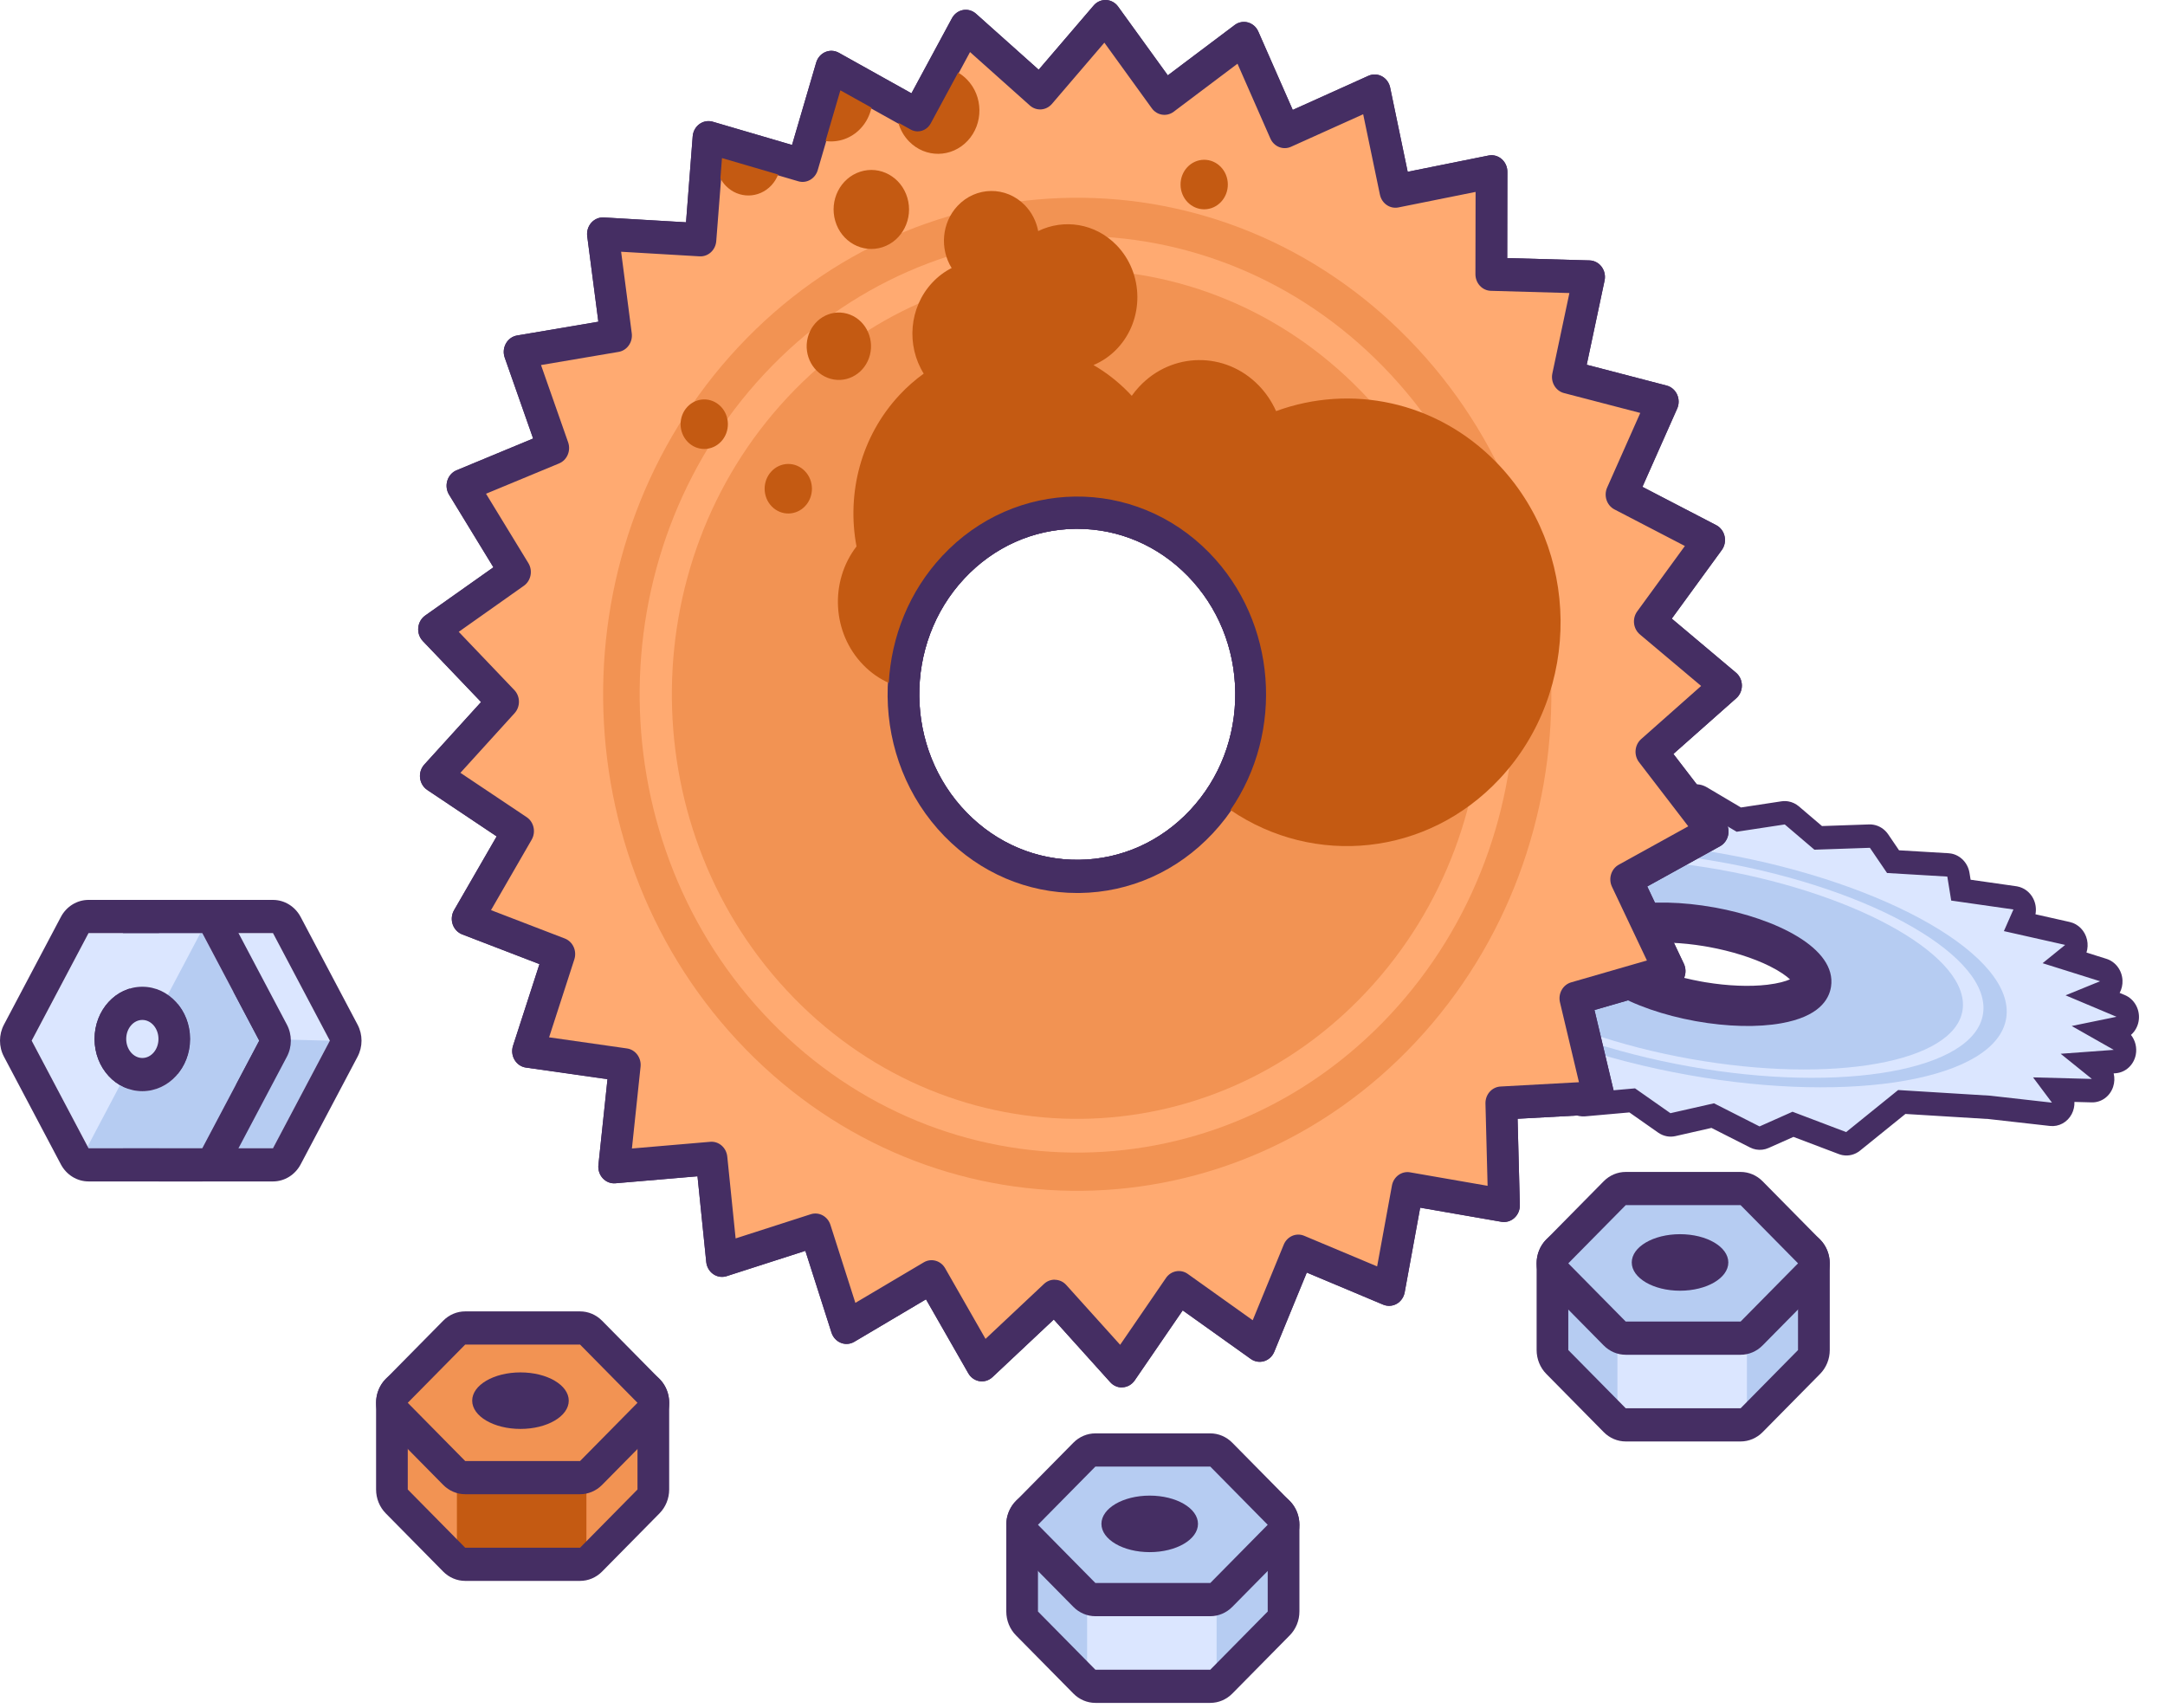 <svg width="213" height="168" viewBox="0 0 213 168" fill="none" xmlns="http://www.w3.org/2000/svg">
<path d="M126.169 87.825C126.097 88.332 126.356 88.831 126.801 89.046L128.699 89.972L127.628 90.286C127.166 90.421 126.844 90.857 126.833 91.36C126.822 91.863 127.125 92.32 127.58 92.485L130.579 93.578L129.944 93.937C129.548 94.162 129.325 94.62 129.383 95.092C129.441 95.563 129.769 95.95 130.208 96.069L134.374 97.186L133.915 97.755C133.662 98.071 133.59 98.504 133.727 98.894C133.865 99.284 134.188 99.568 134.577 99.639L139.642 100.568L139.499 101.724C139.46 102.036 139.545 102.351 139.732 102.598C139.902 102.822 140.143 102.97 140.409 103.019C140.437 103.024 140.464 103.028 140.492 103.029L145.911 103.581L146.689 105.397C146.842 105.755 147.153 106.003 147.511 106.068C147.568 106.078 147.627 106.085 147.685 106.085L152.953 106.159L154.948 108.309C155.113 108.486 155.327 108.604 155.554 108.645C155.647 108.662 155.741 108.666 155.836 108.658L160.576 108.235L163.733 110.451C163.864 110.542 164.009 110.603 164.16 110.631C164.299 110.656 164.442 110.654 164.582 110.621L168.497 109.733L172.637 111.834C172.731 111.882 172.83 111.915 172.93 111.933C173.136 111.971 173.351 111.947 173.547 111.859L176.394 110.59L181.263 112.435C181.323 112.459 181.387 112.475 181.45 112.487C181.75 112.541 182.06 112.464 182.304 112.268L187.098 108.393L195.717 108.921L201.773 109.604C202.213 109.654 202.635 109.423 202.845 109.019C203.056 108.615 203.017 108.115 202.743 107.751L202.319 107.185L205.788 107.279C206.262 107.292 206.69 106.981 206.845 106.513C207 106.042 206.85 105.521 206.472 105.215L205.696 104.59L208.044 104.417C208.53 104.38 208.934 104.014 209.034 103.512C209.133 103.011 208.906 102.499 208.474 102.253L207.031 101.434L208.45 101.143C208.928 101.046 209.283 100.629 209.324 100.12C209.367 99.612 209.084 99.133 208.632 98.942L206.208 97.92L207.019 97.589C207.455 97.41 207.733 96.96 207.711 96.468C207.689 95.976 207.371 95.551 206.919 95.408L203.327 94.279L203.855 93.851C204.192 93.576 204.345 93.12 204.248 92.684C204.15 92.245 203.818 91.905 203.4 91.811L198.729 90.761L199.09 89.946C199.235 89.615 199.222 89.226 199.053 88.905C198.89 88.595 198.601 88.38 198.271 88.319C198.257 88.317 198.245 88.315 198.231 88.312L192.917 87.552L192.67 86.036C192.59 85.547 192.223 85.167 191.766 85.084C191.723 85.076 191.681 85.07 191.638 85.069L186.24 84.749L184.861 82.725C184.69 82.473 184.432 82.307 184.148 82.255C184.074 82.241 184 82.236 183.923 82.237L178.877 82.411L176.284 80.203C176.134 80.075 175.958 79.993 175.775 79.96C175.662 79.939 175.545 79.938 175.428 79.955L171.066 80.619L167.389 78.442C167.277 78.376 167.158 78.332 167.035 78.31C166.866 78.279 166.692 78.291 166.527 78.343L163.118 79.438L158.578 77.451C158.501 77.417 158.422 77.392 158.342 77.377C158.086 77.331 157.821 77.38 157.596 77.521L155.352 78.918L150.238 77.245C150.191 77.23 150.145 77.217 150.099 77.208C149.694 77.135 149.278 77.304 149.032 77.656L148.038 79.073L142.744 77.822C142.726 77.819 142.708 77.815 142.69 77.812C142.39 77.757 142.081 77.835 141.84 78.028C141.584 78.232 141.427 78.544 141.412 78.884L141.366 79.911L136.434 79.151C136.026 79.087 135.622 79.269 135.384 79.621C135.147 79.972 135.119 80.434 135.31 80.817L135.626 81.452L131.594 81.167C131.133 81.135 130.705 81.406 130.521 81.85C130.338 82.291 130.438 82.811 130.772 83.147L131.339 83.717L128.442 83.778C127.958 83.787 127.541 84.13 127.412 84.618C127.285 85.107 127.479 85.628 127.887 85.902L128.953 86.615L127.106 86.863C126.621 86.929 126.238 87.321 126.166 87.829L126.169 87.825ZM167.826 91.937C167.982 91.963 168.139 91.99 168.292 92.018C173.13 92.901 176.515 94.743 177.358 96.107C177.45 96.256 177.551 96.468 177.512 96.625C177.29 97.535 173.602 98.762 167.633 97.769C167.478 97.743 167.323 97.717 167.168 97.689C162.329 96.805 158.945 94.964 158.1 93.599C158.008 93.45 157.906 93.238 157.946 93.081C158.168 92.171 161.856 90.945 167.824 91.937L167.826 91.937Z" fill="#DBE6FF"/>
<path d="M166.991 98.823C167.15 98.852 167.311 98.881 167.473 98.906C173.177 99.855 178.075 98.979 178.578 96.921C179.12 94.706 174.532 91.99 168.471 90.883C168.312 90.854 168.151 90.825 167.987 90.799C162.283 89.851 157.385 90.726 156.882 92.786C156.34 95.001 160.928 97.718 166.99 98.825L166.991 98.823ZM161.577 92.832C163.318 92.625 165.48 92.712 167.664 93.074C167.815 93.099 167.964 93.124 168.113 93.152C170.352 93.561 172.481 94.231 174.108 95.04C175.138 95.554 175.759 96.014 176.104 96.337C175.687 96.522 174.978 96.737 173.886 96.867C172.145 97.074 169.983 96.987 167.797 96.625C167.648 96.6 167.497 96.575 167.348 96.547C165.109 96.139 162.98 95.468 161.353 94.659C160.323 94.145 159.702 93.685 159.358 93.362C159.774 93.177 160.483 92.962 161.575 92.832L161.577 92.832Z" fill="#452E63"/>
<path d="M125.08 87.647C124.948 88.595 125.389 89.528 126.174 89.999C125.906 90.373 125.746 90.831 125.735 91.324C125.713 92.331 126.317 93.241 127.227 93.575L128.456 94.022C128.302 94.393 128.242 94.812 128.296 95.234C128.414 96.177 129.07 96.952 129.949 97.189L132.634 97.909C132.524 98.357 132.541 98.837 132.7 99.287C132.975 100.066 133.623 100.634 134.401 100.778L138.42 101.516L138.411 101.569C138.336 102.19 138.503 102.822 138.88 103.314C139.219 103.76 139.702 104.06 140.236 104.158C140.29 104.168 140.344 104.178 140.402 104.182L145.18 104.668L145.694 105.866C146 106.579 146.621 107.076 147.34 107.208C147.455 107.229 147.571 107.241 147.689 107.241L152.5 107.31L154.175 109.115C154.504 109.47 154.931 109.704 155.386 109.787C155.572 109.821 155.761 109.83 155.95 109.814L160.305 109.428L163.139 111.416C163.401 111.598 163.69 111.72 163.992 111.775C164.27 111.826 164.554 111.822 164.834 111.758L168.379 110.952L172.176 112.877C172.364 112.972 172.561 113.039 172.76 113.075C173.173 113.15 173.601 113.101 173.993 112.927L176.446 111.835L180.909 113.526C181.032 113.573 181.155 113.608 181.281 113.631C181.881 113.741 182.503 113.585 182.991 113.191L187.462 109.578L195.646 110.079L201.676 110.759C202.553 110.859 203.398 110.399 203.822 109.591C204.018 109.217 204.106 108.804 204.089 108.395L205.783 108.44C206.734 108.466 207.587 107.848 207.897 106.909C208.04 106.475 208.054 106.015 207.95 105.589L208.143 105.574C209.117 105.502 209.923 104.765 210.123 103.764C210.263 103.057 210.077 102.337 209.651 101.804C210.09 101.424 210.381 100.866 210.432 100.24C210.516 99.222 209.953 98.265 209.046 97.882L208.54 97.671C208.737 97.303 208.839 96.879 208.818 96.435C208.773 95.451 208.136 94.6 207.236 94.318L205.275 93.702C205.401 93.304 205.424 92.87 205.33 92.445C205.135 91.568 204.472 90.887 203.632 90.697L200.257 89.937C200.357 89.409 200.279 88.85 200.024 88.366C199.698 87.744 199.121 87.316 198.461 87.195C198.435 87.191 198.406 87.185 198.38 87.18L193.875 86.538L193.766 85.865C193.607 84.886 192.873 84.129 191.957 83.962C191.873 83.947 191.789 83.936 191.703 83.931L186.835 83.643L185.766 82.072C185.422 81.569 184.908 81.235 184.338 81.131C184.191 81.104 184.04 81.091 183.887 81.098L179.253 81.258L176.982 79.323C176.684 79.069 176.331 78.903 175.963 78.836C175.735 78.794 175.502 78.79 175.271 78.824L171.281 79.43L167.933 77.448C167.71 77.316 167.471 77.226 167.224 77.181C166.885 77.119 166.536 77.14 166.204 77.247L163.176 78.221L159.002 76.394C158.849 76.326 158.689 76.278 158.528 76.248C158.019 76.155 157.487 76.254 157.035 76.533L155.209 77.668L150.563 76.147C150.47 76.117 150.376 76.094 150.282 76.076C149.47 75.928 148.642 76.267 148.148 76.971L147.576 77.786L142.981 76.7C142.945 76.693 142.909 76.684 142.875 76.678C142.275 76.569 141.66 76.723 141.177 77.11C140.724 77.472 140.427 78.003 140.342 78.591L136.591 78.014C135.776 77.889 134.965 78.251 134.491 78.954C134.242 79.325 134.108 79.756 134.093 80.194L131.665 80.021C130.743 79.955 129.887 80.501 129.52 81.384C129.356 81.778 129.306 82.2 129.357 82.609L128.416 82.627C127.448 82.648 126.613 83.329 126.358 84.306C126.221 84.829 126.268 85.374 126.468 85.849C125.741 86.137 125.201 86.817 125.084 87.652L125.08 87.647ZM132.101 87.354L128.476 84.929L134.012 84.814L131.531 82.318L137.502 82.74L136.283 80.29L142.409 81.233L142.509 78.945L148.502 80.363L149.916 78.344L155.498 80.17L158.16 78.513L163.068 80.663L166.854 79.448L170.858 81.819L175.591 81.1L178.507 83.584L183.966 83.397L185.654 85.876L191.583 86.228L191.967 88.588L198.088 89.463L197.15 91.593L203.177 92.95L200.958 94.749L206.611 96.525L203.217 97.909L208.23 100.02L203.82 100.926L207.959 103.274L202.736 103.658L205.807 106.134L200.019 105.98L201.88 108.467L195.797 107.781L186.746 107.226L181.629 111.361L176.354 109.361L173.11 110.805L168.628 108.531L164.342 109.503L160.86 107.061L155.734 107.517L153.419 105.021L147.692 104.938L146.649 102.505L140.588 101.888L140.867 99.631L134.757 98.509L136.345 96.534L130.47 94.959L133.294 93.357L127.929 91.401L131.854 90.248L127.251 88.004L132.095 87.355L132.101 87.354Z" fill="#452E63"/>
<path d="M166.055 105.74C182.43 108.661 196.456 106.153 197.38 100.138C198.306 94.125 185.779 86.884 169.404 83.963C153.028 81.042 139.002 83.55 138.079 89.563C137.153 95.576 149.679 102.817 166.055 105.738L166.055 105.74ZM168.371 90.694C174.626 91.81 179.41 94.575 179.056 96.872C178.701 99.17 173.345 100.126 167.091 99.013C160.836 97.896 156.052 95.131 156.406 92.834C156.76 90.537 162.117 89.58 168.371 90.694Z" fill="#B6CCF2"/>
<path d="M166.185 104.9C181.299 107.595 194.244 105.28 195.097 99.731C195.95 94.18 184.392 87.497 169.277 84.802C154.163 82.107 141.218 84.422 140.365 89.971C139.512 95.522 151.07 102.205 166.185 104.9ZM168.322 91.011C174.094 92.042 178.51 94.594 178.184 96.714C177.857 98.835 172.912 99.719 167.14 98.689C161.368 97.659 156.951 95.106 157.277 92.986C157.603 90.865 162.548 89.981 168.32 91.011L168.322 91.011Z" fill="#DBE6FF"/>
<path d="M166.298 104.162C180.3 106.658 192.292 104.514 193.082 99.372C193.873 94.231 183.165 88.039 169.163 85.543C155.16 83.047 143.168 85.191 142.378 90.332C141.587 95.474 152.295 101.665 166.298 104.162ZM168.278 91.296C173.625 92.249 177.716 94.614 177.414 96.578C177.112 98.543 172.532 99.361 167.182 98.408C161.835 97.456 157.745 95.091 158.046 93.126C158.348 91.162 162.928 90.343 168.278 91.296Z" fill="#B6CCF2"/>
<path d="M168.722 89.272C174.659 90.356 180.73 93.244 180.142 97.064C179.945 98.339 178.94 99.999 175.261 100.656C172.922 101.075 169.942 101.004 166.868 100.456C166.826 100.448 166.783 100.44 166.739 100.432C160.802 99.348 154.73 96.461 155.318 92.64C155.911 88.79 162.615 88.185 168.592 89.251C168.635 89.258 168.677 89.266 168.721 89.274L168.722 89.272ZM177.056 96.514C176.84 95.765 173.956 93.538 168.222 92.491C168.18 92.483 168.139 92.476 168.097 92.468C162.279 91.43 158.835 92.551 158.405 93.188C158.621 93.937 161.505 96.164 167.239 97.211C167.281 97.219 167.322 97.226 167.364 97.234C173.182 98.273 176.626 97.151 177.056 96.514Z" fill="#452E63"/>
<path d="M71.033 123.971L80.231 121.014L83.286 130.568L91.661 125.609L96.605 134.253L103.765 127.523L110.367 134.852L115.979 126.668L123.932 132.339L127.732 123.084L136.663 126.83L138.474 116.936L147.966 118.584L147.705 108.512L157.313 107.986L154.989 98.209L164.265 95.532L159.989 86.507L168.499 81.805L162.47 73.952L169.816 67.445L162.317 61.134L168.153 53.126L159.533 48.65L163.591 39.514L154.254 37.085L156.341 27.25L146.723 26.979L146.741 16.904L137.292 18.803L135.241 8.96L126.403 12.942L122.38 3.789L114.566 9.668L108.758 1.636L102.333 9.135L95.012 2.598L90.278 11.368L81.787 6.631L78.965 16.263L69.699 13.549L68.919 23.591L59.313 23.027L60.614 33.009L51.115 34.62L54.434 44.076L45.489 47.786L50.672 56.274L42.697 61.911L49.502 69.034L42.871 76.335L50.978 81.76L46.002 90.382L55.034 93.855L51.944 103.397L61.477 104.755L60.417 114.769L70.008 113.95L71.029 123.969L71.033 123.971ZM94.02 81.103C87.266 74.186 87.148 62.843 93.754 55.773C100.361 48.701 111.192 48.577 117.944 55.495C124.698 62.413 124.816 73.754 118.209 80.826C111.603 87.897 100.771 88.021 94.02 81.103Z" fill="#FFAA71"/>
<path d="M110.368 136.481C109.941 136.481 109.53 136.297 109.234 135.97L103.675 129.8L97.645 135.465C97.298 135.79 96.832 135.938 96.37 135.865C95.911 135.792 95.505 135.508 95.266 135.091L91.102 127.814L84.05 131.99C83.645 132.23 83.157 132.268 82.725 132.093C82.29 131.917 81.953 131.55 81.805 131.088L79.234 123.043L71.49 125.534C71.045 125.677 70.563 125.605 70.175 125.335C69.787 125.068 69.534 124.632 69.483 124.146L68.623 115.71L60.548 116.399C60.087 116.439 59.629 116.26 59.305 115.909C58.98 115.56 58.823 115.077 58.874 114.592L59.766 106.16L51.738 105.016C51.277 104.949 50.868 104.671 50.623 104.256C50.378 103.841 50.323 103.335 50.472 102.873L53.074 94.838L45.469 91.913C45.032 91.744 44.691 91.381 44.535 90.921C44.382 90.461 44.431 89.952 44.672 89.535L48.863 82.275L42.036 77.707C41.644 77.444 41.384 77.012 41.327 76.529C41.27 76.046 41.425 75.56 41.746 75.207L47.329 69.059L41.599 63.061C41.27 62.717 41.105 62.235 41.15 61.75C41.194 61.264 41.444 60.826 41.83 60.552L48.544 55.805L44.18 48.658C43.929 48.248 43.868 47.741 44.011 47.277C44.154 46.813 44.486 46.441 44.919 46.261L52.451 43.137L49.655 35.175C49.494 34.718 49.537 34.209 49.774 33.789C50.009 33.368 50.411 33.079 50.87 33.002L58.868 31.647L57.773 23.24C57.71 22.757 57.857 22.27 58.173 21.912C58.49 21.555 58.941 21.363 59.405 21.391L67.494 21.867L68.149 13.412C68.186 12.927 68.429 12.484 68.811 12.206C69.193 11.928 69.673 11.842 70.122 11.973L77.923 14.259L80.3 6.15C80.437 5.683 80.766 5.307 81.195 5.121C81.626 4.935 82.112 4.961 82.522 5.189L89.672 9.178L93.658 1.791C93.887 1.368 94.285 1.073 94.743 0.987C95.2 0.902 95.672 1.037 96.025 1.353L102.189 6.857L107.598 0.543C107.909 0.179 108.354 -0.02 108.824 0.002C109.289 0.021 109.72 0.258 110.002 0.647L114.893 7.411L121.473 2.461C121.851 2.176 122.331 2.084 122.78 2.208C123.229 2.332 123.603 2.662 123.797 3.104L127.185 10.812L134.627 7.458C135.054 7.266 135.542 7.283 135.956 7.505C136.371 7.728 136.667 8.134 136.767 8.609L138.493 16.898L146.449 15.298C146.907 15.206 147.378 15.332 147.738 15.645C148.097 15.957 148.303 16.416 148.301 16.904L148.285 25.387L156.384 25.616C156.85 25.629 157.285 25.86 157.571 26.243C157.857 26.625 157.965 27.126 157.863 27.601L156.107 35.881L163.969 37.927C164.42 38.045 164.798 38.368 164.998 38.806C165.199 39.247 165.203 39.756 165.004 40.198L161.588 47.891L168.846 51.658C169.262 51.874 169.565 52.274 169.671 52.749C169.777 53.224 169.675 53.722 169.391 54.111L164.476 60.854L170.79 66.168C171.154 66.474 171.366 66.931 171.372 67.419C171.378 67.907 171.176 68.371 170.821 68.685L164.635 74.164L169.712 80.776C170.004 81.157 170.118 81.653 170.024 82.13C169.93 82.606 169.636 83.015 169.226 83.242L162.062 87.2L165.662 94.8C165.868 95.236 165.879 95.747 165.689 96.192C165.499 96.637 165.129 96.971 164.68 97.099L156.87 99.353L158.827 107.586C158.939 108.059 158.843 108.559 158.567 108.95C158.29 109.342 157.861 109.583 157.395 109.609L149.306 110.052L149.527 118.531C149.539 119.018 149.343 119.484 148.992 119.805C148.64 120.126 148.173 120.263 147.713 120.186L139.722 118.798L138.197 127.129C138.109 127.608 137.821 128.021 137.412 128.254C137.004 128.487 136.518 128.517 136.085 128.338L128.566 125.181L125.366 132.974C125.182 133.421 124.816 133.761 124.369 133.896C123.922 134.03 123.44 133.951 123.056 133.677L116.359 128.902L111.634 135.792C111.362 136.188 110.935 136.436 110.472 136.468C110.437 136.47 110.402 136.472 110.368 136.472V136.481ZM103.765 125.889C104.18 125.889 104.592 126.06 104.899 126.4L110.204 132.287L114.713 125.712C115.206 124.993 116.157 124.816 116.856 125.314L123.246 129.871L126.299 122.433C126.634 121.621 127.526 121.234 128.31 121.563L135.487 124.574L136.943 116.623C137.102 115.753 137.894 115.175 138.728 115.321L146.355 116.647L146.145 108.555C146.122 107.669 146.778 106.927 147.621 106.88L155.343 106.457L153.476 98.6C153.272 97.74 153.76 96.868 154.575 96.633L162.029 94.481L158.592 87.23C158.216 86.436 158.512 85.474 159.26 85.061L166.097 81.283L161.253 74.974C160.724 74.284 160.816 73.278 161.461 72.705L167.363 67.477L161.337 62.407C160.677 61.853 160.561 60.847 161.073 60.144L165.764 53.709L158.837 50.112C158.079 49.719 157.759 48.765 158.116 47.961L161.376 40.62L153.872 38.667C153.052 38.453 152.543 37.594 152.727 36.73L154.403 28.826L146.676 28.608C145.83 28.584 145.158 27.859 145.158 26.974L145.173 18.878L137.58 20.405C136.751 20.572 135.944 20.015 135.762 19.149L134.114 11.239L127.014 14.438C126.235 14.789 125.335 14.426 124.982 13.621L121.749 6.267L115.471 10.991C114.785 11.507 113.829 11.357 113.319 10.651L108.652 4.197L103.49 10.223C102.924 10.882 101.962 10.95 101.319 10.375L95.435 5.121L91.63 12.169C91.214 12.939 90.287 13.224 89.541 12.807L82.718 9L80.45 16.739C80.2 17.586 79.355 18.072 78.54 17.832L71.094 15.651L70.467 23.719C70.398 24.602 69.671 25.265 68.827 25.216L61.108 24.763L62.154 32.784C62.268 33.661 61.694 34.474 60.859 34.615L53.227 35.909L55.894 43.507C56.186 44.339 55.792 45.26 55.006 45.587L47.817 48.568L51.981 55.39C52.437 56.136 52.241 57.127 51.54 57.623L45.132 62.152L50.599 67.877C51.197 68.503 51.209 69.515 50.625 70.156L45.297 76.022L51.812 80.38C52.525 80.857 52.743 81.841 52.306 82.6L48.307 89.529L55.565 92.319C56.36 92.625 56.776 93.536 56.505 94.374L54.022 102.041L61.682 103.134C62.519 103.253 63.113 104.051 63.021 104.93L62.17 112.977L69.875 112.318C70.718 112.244 71.462 112.891 71.552 113.773L72.373 121.822L79.763 119.444C80.572 119.183 81.43 119.647 81.699 120.485L84.154 128.162L90.883 124.176C91.62 123.74 92.554 123.999 92.987 124.758L96.959 131.704L102.713 126.298C103.012 126.017 103.383 125.881 103.755 125.881L103.765 125.889ZM105.979 87.844C101.072 87.844 96.446 85.87 92.931 82.269C85.575 74.733 85.445 62.334 92.641 54.629C96.127 50.897 100.794 48.81 105.779 48.752C110.774 48.697 115.473 50.675 119.037 54.325C122.6 57.975 124.594 62.862 124.649 68.082C124.704 73.302 122.813 78.233 119.327 81.965C115.841 85.697 111.174 87.784 106.189 87.841C106.12 87.841 106.048 87.841 105.979 87.841V87.844ZM105.989 52.018C105.93 52.018 105.873 52.018 105.814 52.018C101.662 52.065 97.773 53.803 94.869 56.913C88.874 63.33 88.982 73.657 95.11 79.936C98.08 82.976 102.005 84.629 106.153 84.578C110.306 84.531 114.193 82.793 117.097 79.683C120.001 76.574 121.575 72.468 121.53 68.12C121.485 63.773 119.825 59.701 116.856 56.66C113.929 53.662 110.076 52.018 105.987 52.018H105.989Z" fill="#452E63"/>
<path d="M71.033 123.971L80.231 121.014L83.286 130.568L91.661 125.609L96.605 134.253L103.765 127.523L110.367 134.852L115.979 126.668L123.932 132.339L127.732 123.084L136.663 126.83L138.474 116.936L147.966 118.584L147.705 108.512L157.313 107.986L154.989 98.209L164.265 95.532L159.989 86.507L168.499 81.805L162.47 73.952L169.816 67.445L162.317 61.134L168.153 53.126L159.533 48.65L163.591 39.514L154.254 37.085L156.341 27.25L146.723 26.979L146.741 16.904L137.292 18.803L135.241 8.96L126.403 12.942L122.38 3.789L114.566 9.668L108.758 1.636L102.333 9.135L95.012 2.598L90.278 11.368L81.787 6.631L78.965 16.263L69.699 13.549L68.919 23.591L59.313 23.027L60.614 33.009L51.115 34.62L54.434 44.076L45.489 47.786L50.672 56.274L42.697 61.911L49.502 69.034L42.871 76.335L50.978 81.76L46.002 90.382L55.034 93.855L51.944 103.397L61.477 104.755L60.417 114.769L70.008 113.95L71.029 123.969L71.033 123.971ZM94.02 81.103C87.266 74.186 87.148 62.843 93.754 55.773C100.361 48.701 111.192 48.577 117.944 55.495C124.698 62.413 124.816 73.754 118.209 80.826C111.603 87.897 100.771 88.021 94.02 81.103Z" fill="#FFAA71"/>
<path d="M110.368 136.481C109.941 136.481 109.53 136.297 109.234 135.97L103.675 129.8L97.645 135.465C97.298 135.79 96.832 135.938 96.37 135.865C95.911 135.792 95.505 135.508 95.266 135.091L91.102 127.814L84.05 131.99C83.645 132.23 83.157 132.268 82.725 132.093C82.29 131.917 81.953 131.55 81.805 131.088L79.234 123.043L71.49 125.534C71.045 125.677 70.563 125.605 70.175 125.335C69.787 125.068 69.534 124.632 69.483 124.146L68.623 115.71L60.548 116.399C60.087 116.439 59.629 116.26 59.305 115.909C58.98 115.56 58.823 115.077 58.874 114.592L59.766 106.16L51.738 105.016C51.277 104.949 50.868 104.671 50.623 104.256C50.378 103.841 50.323 103.335 50.472 102.873L53.074 94.838L45.469 91.913C45.032 91.744 44.691 91.381 44.535 90.921C44.382 90.461 44.431 89.952 44.672 89.535L48.863 82.275L42.036 77.707C41.644 77.444 41.384 77.012 41.327 76.529C41.27 76.046 41.425 75.56 41.746 75.207L47.329 69.059L41.599 63.061C41.27 62.717 41.105 62.235 41.15 61.75C41.194 61.264 41.444 60.826 41.83 60.552L48.544 55.805L44.18 48.658C43.929 48.248 43.868 47.741 44.011 47.277C44.154 46.813 44.486 46.441 44.919 46.261L52.451 43.137L49.655 35.175C49.494 34.718 49.537 34.209 49.774 33.789C50.009 33.368 50.411 33.079 50.87 33.002L58.868 31.647L57.773 23.24C57.71 22.757 57.857 22.27 58.173 21.912C58.49 21.555 58.941 21.363 59.405 21.391L67.494 21.867L68.149 13.412C68.186 12.927 68.429 12.484 68.811 12.206C69.193 11.928 69.673 11.842 70.122 11.973L77.923 14.259L80.3 6.15C80.437 5.683 80.766 5.307 81.195 5.121C81.626 4.935 82.112 4.961 82.522 5.189L89.672 9.178L93.658 1.791C93.887 1.368 94.285 1.073 94.743 0.987C95.2 0.902 95.672 1.037 96.025 1.353L102.189 6.857L107.598 0.543C107.909 0.179 108.354 -0.02 108.824 0.002C109.289 0.021 109.72 0.258 110.002 0.647L114.893 7.411L121.473 2.461C121.851 2.176 122.331 2.084 122.78 2.208C123.229 2.332 123.603 2.662 123.797 3.104L127.185 10.812L134.627 7.458C135.054 7.266 135.542 7.283 135.956 7.505C136.371 7.728 136.667 8.134 136.767 8.609L138.493 16.898L146.449 15.298C146.907 15.206 147.378 15.332 147.738 15.645C148.097 15.957 148.303 16.416 148.301 16.904L148.285 25.387L156.384 25.616C156.85 25.629 157.285 25.86 157.571 26.243C157.857 26.625 157.965 27.126 157.863 27.601L156.107 35.881L163.969 37.927C164.42 38.045 164.798 38.368 164.998 38.806C165.199 39.247 165.203 39.756 165.004 40.198L161.588 47.891L168.846 51.658C169.262 51.874 169.565 52.274 169.671 52.749C169.777 53.224 169.675 53.722 169.391 54.111L164.476 60.854L170.79 66.168C171.154 66.474 171.366 66.931 171.372 67.419C171.378 67.907 171.176 68.371 170.821 68.685L164.635 74.164L169.712 80.776C170.004 81.157 170.118 81.653 170.024 82.13C169.93 82.606 169.636 83.015 169.226 83.242L162.062 87.2L165.662 94.8C165.868 95.236 165.879 95.747 165.689 96.192C165.499 96.637 165.129 96.971 164.68 97.099L156.87 99.353L158.827 107.586C158.939 108.059 158.843 108.559 158.567 108.95C158.29 109.342 157.861 109.583 157.395 109.609L149.306 110.052L149.527 118.531C149.539 119.018 149.343 119.484 148.992 119.805C148.64 120.126 148.173 120.263 147.713 120.186L139.722 118.798L138.197 127.129C138.109 127.608 137.821 128.021 137.412 128.254C137.004 128.487 136.518 128.517 136.085 128.338L128.566 125.181L125.366 132.974C125.182 133.421 124.816 133.761 124.369 133.896C123.922 134.03 123.44 133.951 123.056 133.677L116.359 128.902L111.634 135.792C111.362 136.188 110.935 136.436 110.472 136.468C110.437 136.47 110.402 136.472 110.368 136.472V136.481ZM103.765 125.889C104.18 125.889 104.592 126.06 104.899 126.4L110.204 132.287L114.713 125.712C115.206 124.993 116.157 124.816 116.856 125.314L123.246 129.871L126.299 122.433C126.634 121.621 127.526 121.234 128.31 121.563L135.487 124.574L136.943 116.623C137.102 115.753 137.894 115.175 138.728 115.321L146.355 116.647L146.145 108.555C146.122 107.669 146.778 106.927 147.621 106.88L155.343 106.457L153.476 98.6C153.272 97.74 153.76 96.868 154.575 96.633L162.029 94.481L158.592 87.23C158.216 86.436 158.512 85.474 159.26 85.061L166.097 81.283L161.253 74.974C160.724 74.284 160.816 73.278 161.461 72.705L167.363 67.477L161.337 62.407C160.677 61.853 160.561 60.847 161.073 60.144L165.764 53.709L158.837 50.112C158.079 49.719 157.759 48.765 158.116 47.961L161.376 40.62L153.872 38.667C153.052 38.453 152.543 37.594 152.727 36.73L154.403 28.826L146.676 28.608C145.83 28.584 145.158 27.859 145.158 26.974L145.173 18.878L137.58 20.405C136.751 20.572 135.944 20.015 135.762 19.149L134.114 11.239L127.014 14.438C126.235 14.789 125.335 14.426 124.982 13.621L121.749 6.267L115.471 10.991C114.785 11.507 113.829 11.357 113.319 10.651L108.652 4.197L103.49 10.223C102.924 10.882 101.962 10.95 101.319 10.375L95.435 5.121L91.63 12.169C91.214 12.939 90.287 13.224 89.541 12.807L82.718 9L80.45 16.739C80.2 17.586 79.355 18.072 78.54 17.832L71.094 15.651L70.467 23.719C70.398 24.602 69.671 25.265 68.827 25.216L61.108 24.763L62.154 32.784C62.268 33.661 61.694 34.474 60.859 34.615L53.227 35.909L55.894 43.507C56.186 44.339 55.792 45.26 55.006 45.587L47.817 48.568L51.981 55.39C52.437 56.136 52.241 57.127 51.54 57.623L45.132 62.152L50.599 67.877C51.197 68.503 51.209 69.515 50.625 70.156L45.297 76.022L51.812 80.38C52.525 80.857 52.743 81.841 52.306 82.6L48.307 89.529L55.565 92.319C56.36 92.625 56.776 93.536 56.505 94.374L54.022 102.041L61.682 103.134C62.519 103.253 63.113 104.051 63.021 104.93L62.17 112.977L69.875 112.318C70.718 112.244 71.462 112.891 71.552 113.773L72.373 121.822L79.763 119.444C80.572 119.183 81.43 119.647 81.699 120.485L84.154 128.162L90.883 124.176C91.62 123.74 92.554 123.999 92.987 124.758L96.959 131.704L102.713 126.298C103.012 126.017 103.383 125.881 103.755 125.881L103.765 125.889ZM105.979 87.844C101.072 87.844 96.446 85.87 92.931 82.269C85.575 74.733 85.445 62.334 92.641 54.629C96.127 50.897 100.794 48.81 105.779 48.752C110.774 48.697 115.473 50.675 119.037 54.325C122.6 57.975 124.594 62.862 124.649 68.082C124.704 73.302 122.813 78.233 119.327 81.965C115.841 85.697 111.174 87.784 106.189 87.841C106.12 87.841 106.048 87.841 105.979 87.841V87.844ZM105.989 52.018C105.93 52.018 105.873 52.018 105.814 52.018C101.662 52.065 97.773 53.803 94.869 56.913C88.874 63.33 88.982 73.657 95.11 79.936C98.08 82.976 102.005 84.629 106.153 84.578C110.306 84.531 114.193 82.793 117.097 79.683C120.001 76.574 121.575 72.468 121.53 68.12C121.485 63.773 119.825 59.701 116.856 56.66C113.929 53.662 110.076 52.018 105.987 52.018H105.989Z" fill="#452E63"/>
<path d="M73.363 103.212C91.778 122.077 121.31 121.737 139.326 102.455C157.342 83.172 157.018 52.248 138.603 33.382C120.189 14.517 90.656 14.857 72.64 34.139C54.624 53.422 54.949 84.346 73.363 103.212ZM93.524 81.632C86.49 74.428 86.366 62.615 93.248 55.25C100.128 47.885 111.409 47.755 118.443 54.962C125.476 62.166 125.6 73.979 118.718 81.344C111.838 88.709 100.557 88.839 93.524 81.632Z" fill="#F29353"/>
<path d="M75.877 100.524C92.872 117.935 120.131 117.623 136.759 99.825C153.387 82.028 153.088 53.484 136.091 36.073C119.096 18.661 91.837 18.973 75.209 36.772C58.582 54.568 58.88 83.113 75.877 100.524ZM94.484 80.608C87.991 73.958 87.877 63.056 94.228 56.258C100.579 49.459 110.991 49.34 117.483 55.99C123.975 62.641 124.089 73.543 117.738 80.341C111.387 87.139 100.976 87.259 94.484 80.608Z" fill="#FFAA71"/>
<path d="M78.093 98.151C93.838 114.281 119.088 113.99 134.492 97.503C149.896 81.015 149.618 54.575 133.873 38.444C118.128 22.314 92.878 22.605 77.474 39.093C62.07 55.58 62.347 82.02 78.093 98.151ZM93.979 81.148C87.201 74.204 87.082 62.823 93.713 55.728C100.344 48.632 111.213 48.506 117.989 55.45C124.765 62.393 124.885 73.774 118.254 80.87C111.623 87.967 100.755 88.091 93.979 81.148Z" fill="#F29353"/>
<path d="M105.977 87.843C101.069 87.843 96.444 85.869 92.929 82.268C85.573 74.732 85.442 62.333 92.639 54.629C96.125 50.897 100.792 48.81 105.777 48.752C105.846 48.752 105.918 48.752 105.987 48.752C110.894 48.752 115.52 50.726 119.035 54.327C122.598 57.977 124.591 62.864 124.647 68.084C124.702 73.304 122.811 78.235 119.325 81.967C115.839 85.698 111.172 87.785 106.187 87.843C106.118 87.843 106.046 87.843 105.977 87.843ZM105.987 52.017C105.928 52.017 105.871 52.017 105.811 52.017C101.66 52.064 97.771 53.803 94.867 56.912C88.871 63.33 88.98 73.657 95.108 79.935C98.078 82.976 101.994 84.618 106.152 84.578C110.304 84.531 114.193 82.792 117.097 79.683C120.001 76.573 121.575 72.468 121.53 68.12C121.485 63.773 119.825 59.701 116.856 56.66C113.929 53.662 110.075 52.017 105.987 52.017Z" fill="#452E63"/>
<path d="M95.198 13.849C93.626 15.532 91.046 15.562 89.439 13.915C88.921 13.385 88.569 12.746 88.379 12.066L89.586 12.739C90.295 13.135 91.175 12.867 91.569 12.134L94.265 7.141C94.575 7.322 94.869 7.547 95.135 7.821C96.742 9.467 96.771 12.168 95.198 13.851V13.849Z" fill="#C45A12"/>
<path d="M85.59 34.902C86.034 33.131 85.024 31.319 83.333 30.853C81.642 30.388 79.912 31.446 79.467 33.216C79.022 34.987 80.033 36.799 81.724 37.265C83.414 37.73 85.145 36.672 85.59 34.902Z" fill="#C45A12"/>
<path d="M76.557 17.17C76.406 17.555 76.185 17.916 75.891 18.233C74.668 19.541 72.665 19.565 71.415 18.284C71.196 18.061 71.018 17.811 70.876 17.546L71.031 15.549L76.559 17.168L76.557 17.17Z" fill="#C45A12"/>
<path d="M118.498 20.588C119.782 20.574 120.812 19.471 120.798 18.126C120.784 16.781 119.731 15.703 118.447 15.717C117.162 15.732 116.132 16.835 116.146 18.18C116.161 19.525 117.213 20.603 118.498 20.588Z" fill="#C45A12"/>
<path d="M121.058 79.682C126.35 72.009 125.633 61.201 118.981 54.386C111.656 46.882 99.866 47.017 92.7 54.688C89.437 58.182 87.687 62.645 87.44 67.178C86.533 66.768 85.681 66.182 84.934 65.414C81.85 62.256 81.615 57.198 84.266 53.751C83.282 48.542 84.687 42.928 88.502 38.846C89.241 38.055 90.039 37.358 90.879 36.752C89.155 33.994 89.427 30.258 91.718 27.805C92.286 27.195 92.933 26.716 93.626 26.366C92.453 24.482 92.639 21.935 94.201 20.26C96.011 18.325 98.974 18.291 100.824 20.183C101.525 20.902 101.964 21.794 102.141 22.73C104.655 21.503 107.737 21.954 109.836 24.105C112.544 26.879 112.591 31.425 109.943 34.261C109.25 35.001 108.444 35.548 107.582 35.91C108.807 36.62 109.963 37.511 111.015 38.587C111.127 38.703 111.237 38.818 111.346 38.936C111.568 38.623 111.809 38.322 112.077 38.038C115.285 34.603 120.546 34.543 123.825 37.903C124.561 38.656 125.132 39.52 125.545 40.441C132.854 37.76 141.305 39.423 147.215 45.479C155.514 53.982 155.659 67.921 147.539 76.611C140.412 84.239 129.288 85.289 121.062 79.684L121.058 79.682Z" fill="#C45A12"/>
<path d="M86.821 24.316C88.778 23.681 89.874 21.506 89.269 19.455C88.663 17.405 86.585 16.258 84.627 16.892C82.669 17.526 81.573 19.702 82.179 21.752C82.785 23.802 84.863 24.95 86.821 24.316Z" fill="#C45A12"/>
<path d="M70.912 39.986C71.831 40.927 71.848 42.468 70.949 43.431C70.051 44.393 68.578 44.41 67.659 43.469C66.74 42.528 66.724 40.986 67.622 40.024C68.521 39.062 69.993 39.045 70.912 39.986Z" fill="#C45A12"/>
<path d="M79.181 46.334C80.1 47.275 80.117 48.817 79.218 49.779C78.319 50.742 76.847 50.759 75.928 49.818C75.009 48.877 74.993 47.335 75.891 46.373C76.79 45.41 78.262 45.393 79.181 46.334Z" fill="#C45A12"/>
<path d="M85.737 10.591C85.575 11.335 85.224 12.043 84.677 12.629C83.741 13.632 82.448 14.047 81.217 13.872L82.679 8.885L85.739 10.591H85.737Z" fill="#C45A12"/>
<path d="M63.416 136.532C63.195 136.417 62.958 136.361 62.719 136.361C62.386 136.361 62.058 136.473 61.782 136.689L56.007 141.239H47.409L40.998 136.646C40.735 136.455 40.427 136.361 40.118 136.361C39.869 136.361 39.62 136.423 39.391 136.55C38.879 136.832 38.56 137.388 38.56 137.993V146.521C38.56 146.964 38.732 147.387 39.034 147.693L44.685 153.42C44.975 153.715 45.365 153.88 45.769 153.88H57.071C57.475 153.88 57.863 153.715 58.155 153.42L63.806 147.693C64.11 147.385 64.279 146.962 64.279 146.521V137.993C64.279 137.375 63.945 136.808 63.418 136.532H63.416Z" fill="#F29353"/>
<path d="M57.694 144.662H44.952V153.406H57.694V144.662Z" fill="#C45A12"/>
<path d="M64.11 135.072C63.669 134.841 63.193 134.728 62.719 134.728C62.056 134.728 61.396 134.95 60.845 135.384L55.486 139.608H47.891L41.877 135.299C41.348 134.92 40.733 134.728 40.117 134.728C39.618 134.728 39.12 134.852 38.662 135.104C37.639 135.668 37 136.78 37 137.991V146.519C37 147.402 37.343 148.249 37.95 148.865L43.6 154.592C44.182 155.182 44.959 155.511 45.767 155.511H57.069C57.877 155.511 58.656 155.182 59.236 154.592L64.886 148.865C65.493 148.249 65.836 147.404 65.836 146.519V137.991C65.836 136.753 65.168 135.624 64.11 135.07V135.072ZM62.719 146.521L57.069 152.248H45.767L40.117 146.521V137.993L46.925 142.873H56.528L62.719 137.993V146.521Z" fill="#452E63"/>
<path d="M45.767 145.35C45.363 145.35 44.975 145.185 44.683 144.89L39.032 139.163C38.728 138.855 38.558 138.432 38.558 137.991C38.558 137.551 38.73 137.125 39.032 136.819L44.683 131.093C44.973 130.797 45.363 130.633 45.767 130.633H57.069C57.473 130.633 57.861 130.797 58.153 131.093L63.804 136.819C64.108 137.127 64.278 137.551 64.278 137.991C64.278 138.432 64.106 138.857 63.804 139.163L58.153 144.89C57.863 145.185 57.473 145.35 57.069 145.35H45.767ZM51.112 136.753C49.049 136.753 47.979 137.63 47.92 137.908C47.979 138.171 49.051 139.048 51.112 139.048C53.172 139.048 54.244 138.171 54.304 137.893C54.244 137.63 53.174 136.753 51.112 136.753Z" fill="#F29353"/>
<path d="M51.206 135.002C48.582 135.002 46.456 136.247 46.456 137.782C46.456 139.317 48.582 140.562 51.206 140.562C53.831 140.562 55.956 139.317 55.956 137.782C55.956 136.247 53.831 135.002 51.206 135.002Z" fill="#452E63"/>
<path d="M64.886 135.646L59.235 129.92C58.653 129.329 57.877 129 57.069 129H45.767C44.958 129 44.18 129.329 43.6 129.92L37.95 135.646C37.343 136.262 37 137.107 37 137.992C37 138.878 37.343 139.722 37.95 140.338L43.6 146.065C44.182 146.655 44.958 146.985 45.769 146.985H57.071C57.879 146.985 58.657 146.655 59.239 146.065L64.89 140.338C65.497 139.722 65.84 138.878 65.84 137.992C65.84 137.107 65.497 136.262 64.89 135.646H64.886ZM57.069 143.719H45.767L40.116 137.992L45.767 132.265H57.069L62.719 137.992L57.069 143.719Z" fill="#452E63"/>
<path d="M177.592 122.813C177.371 122.697 177.134 122.642 176.895 122.642C176.562 122.642 176.234 122.753 175.958 122.969L170.183 127.52H161.585L155.175 122.924C154.911 122.736 154.603 122.64 154.294 122.64C154.045 122.64 153.796 122.702 153.567 122.828C153.057 123.11 152.736 123.666 152.736 124.271V132.8C152.736 133.242 152.908 133.666 153.21 133.971L158.861 139.698C159.151 139.993 159.541 140.158 159.945 140.158H171.247C171.651 140.158 172.039 139.993 172.331 139.698L177.982 133.971C178.286 133.663 178.456 133.24 178.456 132.8V124.271C178.456 123.653 178.121 123.087 177.594 122.811L177.592 122.813Z" fill="#B6CCF2"/>
<path d="M171.869 130.945H159.128V139.69H171.869V130.945Z" fill="#DBE6FF"/>
<path d="M178.288 121.355C177.847 121.124 177.371 121.011 176.897 121.011C176.234 121.011 175.574 121.233 175.023 121.667L169.664 125.891H162.069L156.055 121.582C155.526 121.203 154.911 121.011 154.294 121.011C153.796 121.011 153.298 121.135 152.84 121.387C151.817 121.952 151.178 123.064 151.178 124.274V132.802C151.178 133.685 151.521 134.532 152.128 135.148L157.778 140.875C158.36 141.465 159.136 141.795 159.947 141.795H171.249C172.057 141.795 172.835 141.465 173.417 140.875L179.068 135.148C179.675 134.532 180.018 133.688 180.018 132.802V124.274C180.018 123.036 179.35 121.907 178.292 121.353L178.288 121.355ZM176.897 132.804L171.247 138.531H159.945L154.294 132.804V124.276L161.103 129.156H170.703L176.895 124.276V132.804H176.897Z" fill="#452E63"/>
<path d="M177.98 123.101L172.329 117.374C172.039 117.079 171.649 116.914 171.245 116.914H159.943C159.539 116.914 159.151 117.079 158.859 117.374L153.208 123.101C152.904 123.409 152.734 123.832 152.734 124.273C152.734 124.713 152.906 125.139 153.208 125.444L158.859 131.171C159.149 131.466 159.539 131.631 159.943 131.631H171.245C171.649 131.631 172.037 131.466 172.329 131.171L177.98 125.444C178.284 125.136 178.453 124.713 178.453 124.273C178.453 123.832 178.282 123.406 177.98 123.101ZM165.287 125.331C163.225 125.331 162.155 124.454 162.095 124.191C162.155 123.913 163.227 123.037 165.287 123.037C167.348 123.037 168.42 123.913 168.479 124.176C168.42 124.454 167.35 125.331 165.287 125.331Z" fill="#B6CCF2"/>
<path d="M179.064 121.929L173.413 116.202C172.831 115.612 172.055 115.282 171.244 115.282H159.943C159.134 115.282 158.356 115.612 157.774 116.202L152.123 121.929C151.517 122.544 151.174 123.389 151.174 124.274C151.174 125.16 151.517 126.005 152.123 126.62L157.774 132.347C158.356 132.937 159.132 133.267 159.943 133.267H171.244C172.053 133.267 172.831 132.937 173.411 132.347L179.062 126.62C179.669 126.005 180.012 125.16 180.012 124.274C180.012 123.389 179.669 122.544 179.062 121.929H179.064ZM171.246 130.001H159.945L154.294 124.274L159.945 118.548H171.246L176.897 124.274L171.246 130.001Z" fill="#452E63"/>
<path d="M165.287 121.406C162.663 121.406 160.537 122.651 160.537 124.186C160.537 125.722 162.663 126.966 165.287 126.966C167.912 126.966 170.038 125.722 170.038 124.186C170.038 122.651 167.912 121.406 165.287 121.406Z" fill="#452E63"/>
<path d="M26.855 91.785H15.666L10.071 102.368L15.666 112.952H26.855L32.451 102.368L26.855 91.785ZM20.957 107.338C18.36 107.338 16.254 105.039 16.254 102.202C16.254 99.364 18.36 97.065 20.957 97.065C23.555 97.065 25.661 99.364 25.661 102.202C25.661 105.039 23.555 107.338 20.957 107.338Z" fill="#DBE6FF"/>
<path d="M25.659 102.204C25.659 102.204 23.553 107.341 20.956 107.341C20.163 107.341 19.416 107.125 18.762 106.748L15.574 112.781L15.666 112.954H26.855L32.449 102.371L25.659 102.206V102.204Z" fill="#B6CCF2"/>
<path d="M35.177 100.79L29.582 90.206C29.032 89.167 27.989 88.523 26.855 88.523H15.666C14.533 88.523 13.487 89.167 12.94 90.206L7.344 100.79C6.824 101.773 6.824 102.969 7.344 103.95L12.94 114.534C13.489 115.573 14.533 116.217 15.666 116.217H26.855C27.989 116.217 29.032 115.573 29.582 114.534L35.177 103.95C35.698 102.967 35.698 101.771 35.177 100.79ZM26.855 112.953H15.666L10.071 102.37L15.666 91.787H26.855L32.451 102.37L26.855 112.953Z" fill="#452E63"/>
<path d="M20.958 97.066C18.36 97.066 16.254 99.365 16.254 102.203C16.254 105.041 18.36 107.34 20.958 107.34C23.555 107.34 25.661 105.041 25.661 102.203C25.661 99.365 23.555 97.066 20.958 97.066ZM20.958 104.074C20.084 104.074 19.371 103.234 19.371 102.203C19.371 101.172 20.081 100.332 20.958 100.332C21.834 100.332 22.544 101.172 22.544 102.203C22.544 103.234 21.834 104.074 20.958 104.074Z" fill="#452E63"/>
<path d="M19.902 91.785H8.712L3.117 102.368L8.712 112.952H19.902L25.497 102.368L19.902 91.785ZM14.004 107.338C11.406 107.338 9.301 105.039 9.301 102.202C9.301 99.364 11.406 97.065 14.004 97.065C16.602 97.065 18.707 99.364 18.707 102.202C18.707 105.039 16.602 107.338 14.004 107.338Z" fill="#DBE6FF"/>
<path d="M19.718 91.785L16.508 97.856C17.827 98.765 18.705 100.371 18.705 102.202C18.705 105.037 16.599 107.338 14.002 107.338C13.209 107.338 12.462 107.122 11.809 106.746L8.621 112.779L8.713 112.952H19.902L25.495 102.368L19.902 91.785H19.718Z" fill="#B6CCF2"/>
<path d="M14.004 97.065C11.406 97.065 9.301 99.364 9.301 102.202C9.301 105.04 11.406 107.339 14.004 107.339C16.602 107.339 18.707 105.04 18.707 102.202C18.707 99.364 16.602 97.065 14.004 97.065ZM14.004 104.073C13.13 104.073 12.417 103.233 12.417 102.202C12.417 101.171 13.128 100.331 14.004 100.331C14.88 100.331 15.591 101.171 15.591 102.202C15.591 103.233 14.88 104.073 14.004 104.073Z" fill="#452E63"/>
<path d="M28.224 100.789L22.628 90.205C22.079 89.166 21.035 88.522 19.902 88.522H8.713C7.579 88.522 6.533 89.166 5.986 90.205L0.391 100.789C-0.13 101.772 -0.13 102.968 0.391 103.949L5.986 114.533C6.536 115.572 7.579 116.216 8.713 116.216H19.902C21.035 116.216 22.079 115.572 22.628 114.533L28.224 103.949C28.744 102.966 28.744 101.77 28.224 100.789ZM19.902 112.952H8.713L3.117 102.369L8.713 91.786H19.902L25.497 102.369L19.902 112.952Z" fill="#452E63"/>
<path d="M125.416 148.531C125.195 148.416 124.958 148.36 124.719 148.36C124.387 148.36 124.058 148.472 123.782 148.688L118.007 153.24H109.409L102.997 148.645C102.733 148.454 102.425 148.36 102.116 148.36C101.867 148.36 101.618 148.422 101.389 148.549C100.879 148.831 100.558 149.387 100.558 149.992V158.52C100.558 158.963 100.73 159.386 101.032 159.692L106.683 165.419C106.973 165.714 107.363 165.879 107.767 165.879H119.069C119.473 165.879 119.861 165.714 120.153 165.419L125.804 159.692C126.108 159.384 126.278 158.961 126.278 158.52V149.992C126.278 149.374 125.943 148.807 125.416 148.531Z" fill="#B6CCF2"/>
<path d="M119.694 156.663H106.953V165.407H119.694V156.663Z" fill="#DBE6FF"/>
<path d="M126.112 147.073C125.671 146.842 125.195 146.729 124.722 146.729C124.058 146.729 123.398 146.951 122.847 147.385L117.488 151.608H109.893L103.879 147.299C103.35 146.921 102.735 146.729 102.119 146.729C101.62 146.729 101.122 146.853 100.664 147.105C99.641 147.669 99.002 148.781 99.002 149.992V158.52C99.002 159.403 99.345 160.25 99.952 160.866L105.603 166.593C106.185 167.183 106.961 167.512 107.771 167.512H119.073C119.882 167.512 120.66 167.183 121.242 166.593L126.892 160.866C127.499 160.25 127.842 159.405 127.842 158.52V149.992C127.842 148.754 127.174 147.625 126.116 147.071L126.112 147.073ZM124.722 158.522L119.071 164.249H107.769L102.119 158.522V149.994L108.927 154.874H118.53L124.722 149.994V158.522Z" fill="#452E63"/>
<path d="M125.804 148.82L120.153 143.094C119.863 142.798 119.473 142.634 119.069 142.634H107.767C107.363 142.634 106.975 142.798 106.683 143.094L101.032 148.82C100.728 149.128 100.558 149.552 100.558 149.992C100.558 150.433 100.73 150.858 101.032 151.164L106.683 156.891C106.973 157.186 107.363 157.351 107.767 157.351H119.069C119.473 157.351 119.861 157.186 120.153 156.891L125.804 151.164C126.108 150.856 126.278 150.433 126.278 149.992C126.278 149.552 126.106 149.126 125.804 148.82ZM113.112 151.051C111.049 151.051 109.979 150.174 109.92 149.911C109.979 149.633 111.049 148.756 113.112 148.756C115.174 148.756 116.244 149.633 116.304 149.896C116.244 150.174 115.174 151.051 113.112 151.051Z" fill="#B6CCF2"/>
<path d="M126.888 147.646L121.237 141.92C120.655 141.329 119.879 141 119.071 141H107.769C106.96 141 106.182 141.329 105.6 141.92L99.95 147.646C99.343 148.262 99 149.107 99 149.992C99 150.878 99.343 151.722 99.95 152.338L105.6 158.065C106.182 158.655 106.958 158.985 107.769 158.985H119.071C119.879 158.985 120.657 158.655 121.239 158.065L126.89 152.338C127.497 151.722 127.84 150.878 127.84 149.992C127.84 149.107 127.497 148.262 126.89 147.646H126.888ZM119.071 155.719H107.769L102.118 149.992L107.769 144.265H119.071L124.721 149.992L119.071 155.719Z" fill="#452E63"/>
<path d="M113.112 152.682C115.735 152.682 117.862 151.437 117.862 149.902C117.862 148.367 115.735 147.122 113.112 147.122C110.488 147.122 108.362 148.367 108.362 149.902C108.362 151.437 110.488 152.682 113.112 152.682Z" fill="#452E63"/>
</svg>

